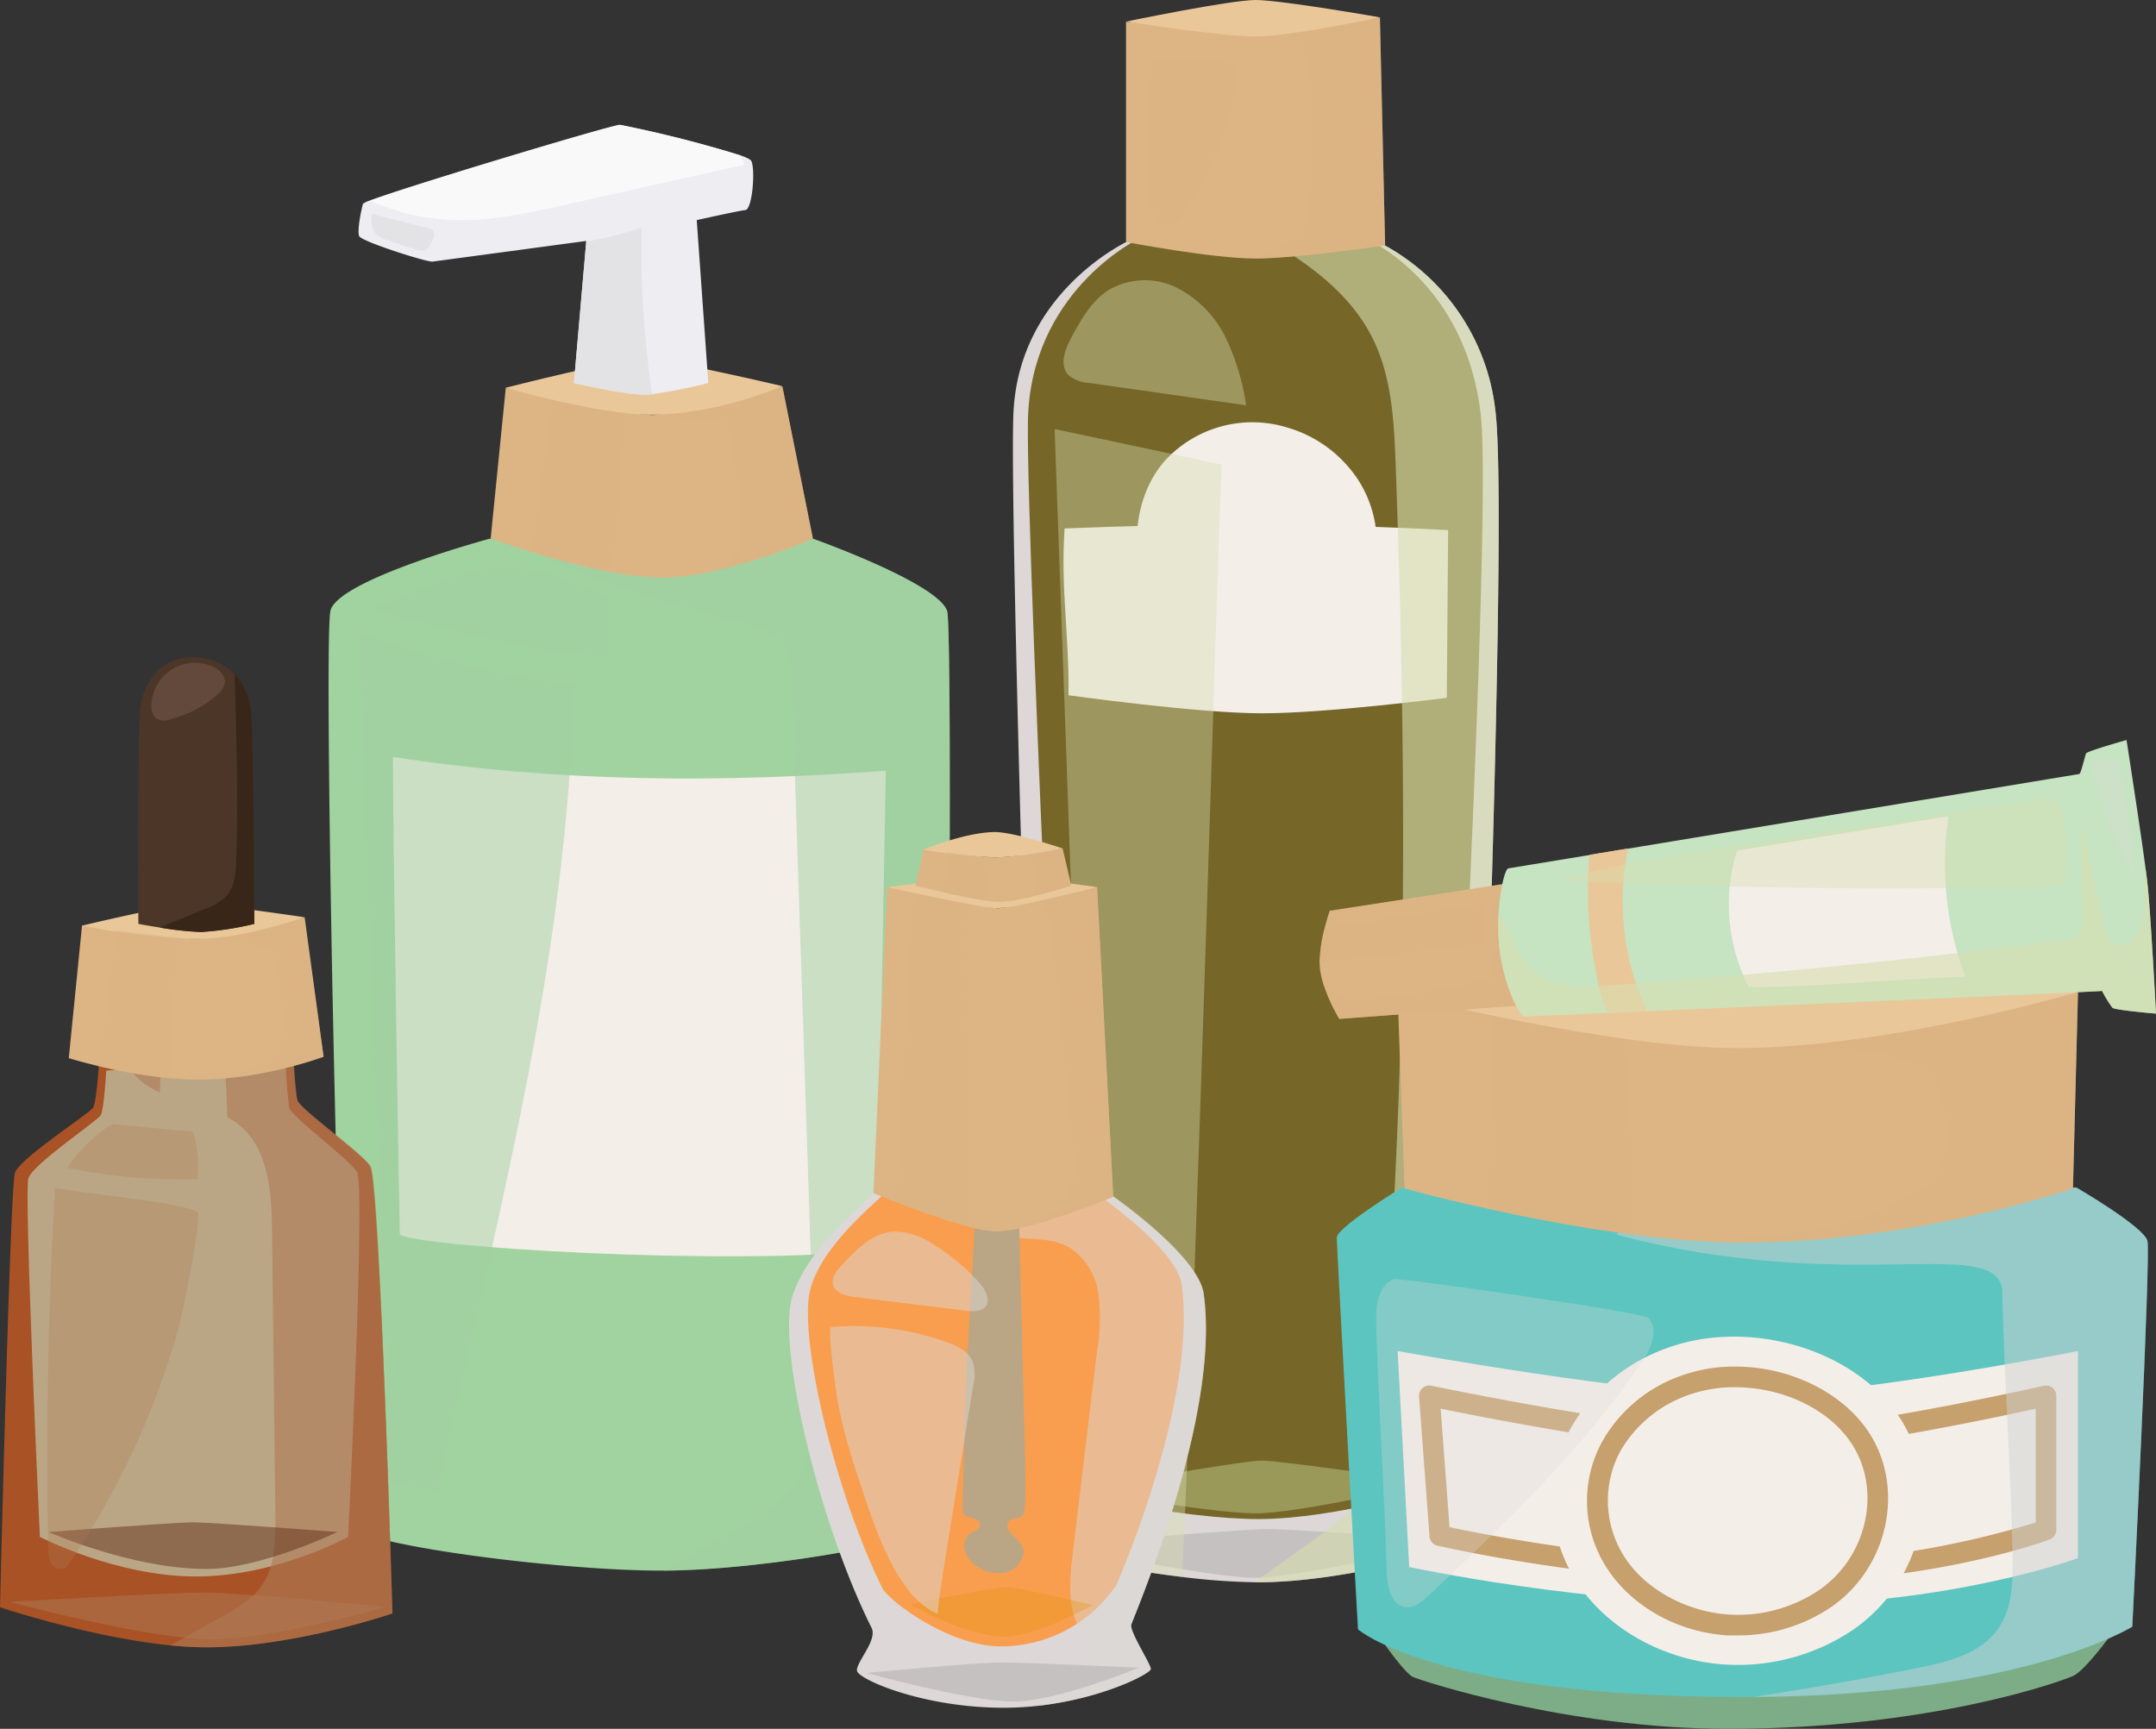 <svg xmlns="http://www.w3.org/2000/svg" viewBox="0 0 313.15 251.12"><rect x="0" y="0" width="313.15" height="251.12" fill="#333333" stroke="none"/><title>Depositphotos_127072694_09</title><g data-name="Layer 2"><g data-name="ëÎÓÈ 1" style="isolation:isolate"><path d="M136.22 221.74c-2 2-24.8 6.32-39.81 6.4H96c-15 0-43.42-3.75-44.92-6.38S46.85 93.21 48 88.69s23.22-10.47 23.22-10.47S76 79.14 81.94 80a114.25 114.25 0 0 0 14.39 1.25c9.37 0 21.74-3 21.74-3s18 6.38 19.49 10.47c.96 2.6.02 131.65-1.34 133.02z" fill="#a0d39f"/><path d="M58.07 179.28s-.95-52.11-1-69.33c24.21 3.72 47.78 3.77 71.59 2-.42 21.94-.85 47.65-1.27 69.6-20.77 2.45-67.86-.46-69.32-2.27z" fill="#f4eee9"/><path d="M136.22 221.74c-2 2-24.8 6.32-39.81 6.4l9.34-5.2c3.76-2.09 7.67-4.33 10-8 2.84-4.44 2.76-10.07 2.58-15.34L115 98.82c-.07-2-.2-4.23-1.55-5.75a8.85 8.85 0 0 0-4.32-2.19c-10.49-3.06-20.91-5.28-30.64-10.32l3.45-.56a114.25 114.25 0 0 0 14.39 1.25c9.37 0 21.74-3 21.74-3s18 6.38 19.49 10.47c.96 2.6.02 131.65-1.34 133.02z" style="mix-blend-mode:multiply" fill="#a3d1a2" opacity=".5"/><path d="M118.07 78.22a84.9 84.9 0 0 1-14.18 4.68 36.45 36.45 0 0 1-7.75 1 41.11 41.11 0 0 1-7-.74 113.45 113.45 0 0 1-11.87-2.96c-3.57-1.08-6-2-6-2l2.19-21.85s3.07.43 6.86 1.27c3.48.77 7.59 1.65 10.54 2.17a26.17 26.17 0 0 0 3.53.48 5.66 5.66 0 0 0 .65 0c4.19-.43 18.6-4.15 18.6-4.15z" fill="#ddb585"/><path d="M90.81 59.8q-.81 11.68-1.7 23.35a113.45 113.45 0 0 1-11.84-2.95c.93-7.2 1.93-14.68 3-22.57 3.48.77 7.59 1.65 10.54 2.17z" style="mix-blend-mode:screen" fill="#ddb585" opacity=".5"/><path d="M107.37 79.17a9.76 9.76 0 0 0 .21-4.28 85.83 85.83 0 0 0-2.06-13.41L95 60.25c4.19-.43 18.6-4.15 18.6-4.15l4.47 22.14a84.9 84.9 0 0 1-14.18 4.68 7.81 7.81 0 0 0 3.48-3.75z" style="mix-blend-mode:multiply" fill="#ddb585" opacity=".5"/><path d="M113.6 56.08s-17-4-20.24-4-19.95 4.25-19.95 4.25 13.81 3.91 20.93 3.91c9.82.04 19.26-4.16 19.26-4.16z" fill="#eac798"/><path d="M108.27 30.51c-1 .11-7.07 1.46-7.07 1.46l1.68 23.67a74.46 74.46 0 0 1-8.2 1.61 10.75 10.75 0 0 1-1.18.07c-2.74 0-10.14-1.68-10.14-1.68l1.79-20.58V35l-22.32 3c-.78.11-10.33-2.92-10.66-3.7s.33-4 .56-4.71a3.82 3.82 0 0 1 1-.47c5.93-2.22 35.41-11.07 36.32-11a177.48 177.48 0 0 1 17.41 4.41c1 .35 1.57.64 1.67.86.6 1.28.15 7-.86 7.12z" fill="#ededf2"/><path d="M108.11 23.94L82 29.79c-5.1 1.12-10.22 2.26-15.4 2.21a33 33 0 0 1-12.83-2.84c5.93-2.22 35.41-11.07 36.32-11a177.48 177.48 0 0 1 17.41 4.41 6.07 6.07 0 0 1 .61 1.37z" fill="#f9f9f9"/><path d="M62.85 34.82a1.37 1.37 0 0 0 .09-1.23 1.36 1.36 0 0 0-.87-.48l-8-2a3.74 3.74 0 0 0 .27 2.53 3.69 3.69 0 0 0 2 1.24q2 .7 4 1.34a2.29 2.29 0 0 0 1.3.15c.6-.21.94-.92 1.21-1.55z" fill="#e3e3e5"/><path d="M94.68 57.24a10.75 10.75 0 0 1-1.18.07c-2.74 0-10.14-1.68-10.14-1.68l1.79-20.58h.24a45.72 45.72 0 0 0 7.78-2 148.76 148.76 0 0 0 1.44 23.51 7 7 0 0 1 .07.68z" fill="#e3e3e5"/><path d="M83.36 99.4c-9.9-.93-21.29-3.92-31.28-7.49 1.67 40.23 3 83.25 4.67 123.48l6.81 1.23C72 177.3 82.46 139.61 83.36 99.4z" style="mix-blend-mode:screen" fill="#a3d1a2" opacity=".5"/><path d="M54.17 88.44l9.64-3.8a32.38 32.38 0 0 1 6.09-1.95c6.32-1.14 12.63 1.53 18.5 4.13l-.14 8.5c-10.37-.53-23.86-3.81-34.08-6.88z" style="mix-blend-mode:screen" fill="#a3d1a2" opacity=".5"/><path d="M213.26 224.48s-17.36 5.35-30.37 5.35h-.7a98.22 98.22 0 0 1-10.5-.77c-4.58-.55-9.06-1.31-12.62-2-4.51-.86-7.57-1.58-7.57-1.58s-5-147.23-4.31-165.29 17-25.34 17-25.34h35.41a31.33 31.33 0 0 1 17.57 24.58c2.29 16.52-3.91 165.05-3.91 165.05z" fill="#ddd8d7"/><path d="M165.07 34.86s-15.46 7.64-15.77 26.32c-.31 18.33 6.4 155.72 6.4 155.72s15.92 3.75 27.14 3.75 26.25-4.65 26.25-4.65 7.86-138.85 6-155.63c-2.09-19.17-16.3-25.51-16.3-25.51z" fill="#766729"/><path d="M212 223.73s-24.85-1.64-28-1.64-31.26 2.32-31.26 2.32 23.11 4.78 29.59 4.78 29.67-5.46 29.67-5.46z" fill="#c6c1c1"/><path d="M154.63 76.76c-.6 8.69.67 15.36.57 24.23 0 0 18.62 2.6 28 2.62s26.94-2.25 26.94-2.25l.2-24.36c-18.54-1-37.16-1-55.71-.24z" fill="#f4eee9"/><path d="M167.52 86.36a17.36 17.36 0 0 0 7.64 5.94 20.15 20.15 0 0 0 14.3 1.13 15.56 15.56 0 0 0 10.09-10.74 17 17 0 0 0-2.36-13.1A18.46 18.46 0 0 0 187 62.11a17.24 17.24 0 0 0-17.79 4.8c-4.49 5.09-5.53 13.78-1.69 19.45z" fill="#f4eee9"/><path d="M207.81 215.36s-21.61-3.2-24.58-3.2-26.41 4.23-26.41 4.23 19.08 3.43 25.58 3.43 25.41-4.46 25.41-4.46z" fill="#c0cc8d" opacity=".5"/><path d="M213.26 224.48s-17.36 5.35-30.37 5.35h-.7c7.47-5.35 16.2-11 17.22-14.76 5-50.26 5.15-97.21 3.3-147.68-.23-6.2-.56-12.6-3.3-18.17-3.15-6.38-9-10.74-15.24-14.37h15.43a31.33 31.33 0 0 1 17.57 24.58c2.29 16.52-3.91 165.05-3.91 165.05z" style="mix-blend-mode:multiply" fill="#d7deaf" opacity=".6"/><path d="M155.12 54.41c-1.29-1.48-.39-3.76.55-5.49 1.38-2.53 2.86-5.17 5.28-6.75a10.45 10.45 0 0 1 9.92-.4A15.94 15.94 0 0 1 178 49a34.46 34.46 0 0 1 3 9.87l-22.79-3.25a4.92 4.92 0 0 1-3.09-1.21z" style="mix-blend-mode:screen" fill="#d7deaf" opacity=".4"/><path d="M177.47 67.49c-.48 7.1-3.52 115-5.78 161.56-4.58-.55-9.06-1.31-12.62-2-1.8-49.69-4.1-115.5-5.89-164.73z" style="mix-blend-mode:screen" fill="#d7deaf" opacity=".4"/><path d="M201.18 35.63s-12 1.79-18.27 1.92h-.67c-6.1 0-18.69-2.39-18.69-2.39v-32s14.53 1.22 19.58 1.22c.6 0 1.3 0 2.08-.07 5.72-.33 15.21-1.76 15.21-1.76z" fill="#ddb585"/><path d="M190.46 15.84c0-2.72 0-5.55-1.15-8a6.88 6.88 0 0 0-4.09-3.57c5.72-.33 15.21-1.76 15.21-1.76l.75 33.11s-12 1.79-18.27 1.92l3.7-2.28a8.44 8.44 0 0 0 2.65-2.18 8.44 8.44 0 0 0 1-4.82q.12-6.2.2-12.42z" style="mix-blend-mode:multiply" fill="#ddb585" opacity=".5"/><path d="M200.44 2.52S186.07 0 182.38 0s-18.81 3.13-18.81 3.13 13.73 2.16 18.81 2.16 18.06-2.77 18.06-2.77z" fill="#eac798"/><path d="M179.5 13c.24-1.29.35-2.83-.64-3.68a4 4 0 0 0-2.58-.65l-8.93-.13c-.55 6.88-1.1 13.82-.3 20.68a6.29 6.29 0 0 0 .59 2.31 2.32 2.32 0 0 0 1.89 1.29c1.09 0 1.9-1 2.51-1.85A47.69 47.69 0 0 0 179.5 13z" style="mix-blend-mode:screen" fill="#ddb585" opacity=".5"/><path d="M128.9 128.86s13.42-1.74 15.69-1.74 14.77 1.74 14.77 1.74-9.88 3.05-14.72 3.05-15.74-3.05-15.74-3.05z" fill="#eac798"/><path d="M167.15 242.43c0 .64-6.81 4.22-16.06 5.31a45.3 45.3 0 0 1-5.3.32c-11.83 0-21.08-4.15-21.31-5.34s3-4.43 2.12-6.25c-7.66-15.32-13.6-40.35-11.6-47.83s11.87-14.79 11.87-15.34a121.66 121.66 0 0 0 14.47 4.24 24.74 24.74 0 0 0 4.65.58c5.91 0 15-4.82 15-4.82s13 8.89 13.84 14.63c2.14 15.48-6.78 38.75-10.5 48-.41.89 2.82 5.75 2.82 6.5z" fill="#ddd8d7"/><path d="M128.4 173.3c0 .5-8.89 7.14-10.7 13.94s3.57 29.56 10.48 43.48c.82 1.66 9.47 8.43 17.3 8.43a20.26 20.26 0 0 0 16.69-8.95c3.56-8.29 11.4-29.54 9.47-43.6-.72-5.22-12.48-13.3-12.48-13.3s-8.17 4.38-13.5 4.38-17.26-4.38-17.26-4.38z" fill="#f99e4f"/><path d="M167.15 242.43c0 .64-6.81 4.22-16.06 5.31l4.69-5.32a5.9 5.9 0 0 0 1.62-2.7c.26-1.47-.6-2.86-1.13-4.25-1.22-3.14-.84-6.64-.43-10q1.75-14.68 3.52-29.36a28 28 0 0 0 .17-8.25 9.44 9.44 0 0 0-4.34-6.73c-2.27-1.25-5-1.13-7.61-1.32-2.26-.16-4.73-.72-6.24-2.32a24.74 24.74 0 0 0 4.65.58c5.91 0 15-4.82 15-4.82s13 8.89 13.84 14.63c2.14 15.48-6.78 38.75-10.5 48-.41.94 2.82 5.8 2.82 6.55z" style="mix-blend-mode:multiply" fill="#ddd8d7" opacity=".5"/><path d="M141.66 175.38c-.2 5.61-.78 15.25-1.13 20.86-.18 2.82-.76 20.8-.71 22.8a1.46 1.46 0 0 0 .25 1c.51.58 2.54.3 2.21 1.71-.11.48-.7.61-1.14.84a2.38 2.38 0 0 0-1 2.72 4.25 4.25 0 0 0 2 2.35 5.2 5.2 0 0 0 3.74.79 3.55 3.55 0 0 0 2.78-2.81c.12-1.48-1.27-2.17-2-3.16a1.22 1.22 0 0 1-.05-1.63c.36-.31.9-.23 1.36-.36.78-.22.83-1 .91-1.83.11-1.12.05-6.22 0-7.6l-.88-34.57-1.42-.3z" style="mix-blend-mode:multiply" fill="#baa685"/><path d="M161.7 173.84s-5.33 2.17-10.25 3.67a26.78 26.78 0 0 1-6.59 1.38 18.75 18.75 0 0 1-4.25-.75c-3.48-.92-7.79-2.5-10.65-3.6-1.85-.72-3.1-1.23-3.1-1.23l2-44.44 3.88.84c2.32.5 5.3 1.11 7.77 1.57a36.75 36.75 0 0 0 4.43.65 38.46 38.46 0 0 0 5.41-.94c4.13-.9 9-2.12 9-2.12z" fill="#ddb585"/><path d="M155.6 128.65s-3.62 1.15-6.81 1.85a19.15 19.15 0 0 1-3.57.51 12.69 12.69 0 0 1-1.61-.13c-2.19-.28-5.4-1-7.71-1.52-1.71-.39-2.94-.71-2.94-.71l1.21-5.42s1.47.26 3.37.54c1.69.26 3.74.54 5.4.68.68.06 1.3.09 1.81.09a35.69 35.69 0 0 0 4.35-.44c2.63-.38 5.23-.87 5.23-.87z" fill="#ddb585"/><path d="M154.3 123.23s-7-2.37-9.75-2.37c-4.34 0-10.45 2.57-10.45 2.57a84.8 84.8 0 0 0 10.62 1.12 52.53 52.53 0 0 0 9.58-1.32z" fill="#eac798"/><path d="M140.6 178.13c-3.48-.92-7.79-2.5-10.65-3.6 1.23-14.83 1.4-30.08 2.82-44.83 2.32.5 5.3 1.11 7.77 1.57-.26 15.52.27 31.33.06 46.86z" style="mix-blend-mode:screen" fill="#ddb585" opacity=".5"/><path d="M150.23 129.33a2.82 2.82 0 0 0 .2-1.94 6 6 0 0 0-.46-1.87c-.28-.58-.58-1.06-1.22-1.15l.32-.26c2.63-.38 5.23-.87 5.23-.87l1.29 5.42s-3.62 1.15-6.81 1.85l.61-.44a2.78 2.78 0 0 0 .84-.74z" style="mix-blend-mode:multiply" fill="#ddb585" opacity=".5"/><path d="M155.81 171.37a14.24 14.24 0 0 0 .05-4.61l-3-30.41c-.16-1.62-.36-3.36-1.43-4.59a3 3 0 0 0-1.09-.78c4.13-.9 9-2.12 9-2.12l2.34 45s-5.33 2.17-10.25 3.67c1.97-1.81 3.79-3.66 4.38-6.16z" style="mix-blend-mode:multiply" fill="#ddb585" opacity=".5"/><path d="M143.61 130.88a62.82 62.82 0 0 1-6.55-1.25c.28-1.92.35-4 .47-5.85 1.69.26 3.74.54 5.4.68q.33 3.2.68 6.42z" style="mix-blend-mode:screen" fill="#ddb585" opacity=".5"/><path d="M132.18 233s12.7-2.53 14.18-2.48 12.4 2.61 12.4 2.61-8.53 4.74-13 4.59c-6.27-.21-13.58-4.72-13.58-4.72z" style="mix-blend-mode:multiply" fill="#de8f00" opacity=".3"/><path d="M125.86 243s15.8-1.52 19.61-1.52 19.94.76 19.94.76-11.83 4.92-18.21 4.92-21.34-4.16-21.34-4.16z" fill="#c6c1c1"/><path d="M121 186.58c.29 1.26 1.86 1.65 3.14 1.81l16.18 2c1.05.13 2.34.16 2.93-.73s-.1-2.31-.9-3.21a29.71 29.71 0 0 0-6.93-5.78 10.05 10.05 0 0 0-5.53-1.78c-3.15.16-5.6 2.67-7.71 5-.73.76-1.46 1.7-1.18 2.69z" style="mix-blend-mode:screen" fill="#ddd8d7" opacity=".5"/><path d="M136.3 234.46c-.33-.17.89-7.41 1.09-8.64l1.33-8.22 2.65-16.45a6.32 6.32 0 0 0-.06-3.32c-.61-1.54-2.28-2.33-3.84-2.89a40.2 40.2 0 0 0-16.76-2.18c-.59 0 .8 10.08 1 11a81.41 81.41 0 0 0 3 11c2.29 6.98 5.49 17.24 11.59 19.7z" style="mix-blend-mode:screen" fill="#ddd8d7" opacity=".5"/><path d="M201.23 239s2.87 4.07 4 4.59 22.41 7.53 45.75 7.53c29.42 0 48.46-6.91 50.17-7.7s5.49-6 5.49-6z" fill="#7dad87"/><path d="M309.71 236.28s-15.9 10-55.11 10.21h-1.53c-44.73 0-55.83-9.82-55.83-9.82s-3.08-55.43-3.08-56.9 9.44-7.27 9.44-7.27h98s9.81 5.7 10.31 7.75-2.2 56.03-2.2 56.03z" fill="#5cc5c0"/><path d="M203 196.25l1.68 31.36s25.48 5.54 52.13 5.54 45-6.83 45-6.83v-30.07s-32.49 6.44-47.89 6.44-50.92-6.44-50.92-6.44z" fill="#f4eee9"/><path d="M256.37 229.94c-24 0-47.35-5.37-47.58-5.42a1.5 1.5 0 0 1-1.16-1.35l-1.52-20.31a1.5 1.5 0 0 1 1.8-1.58c.32.07 32.23 6.72 45.87 6.72s42.77-6.65 43.06-6.71a1.5 1.5 0 0 1 1.83 1.46v19.47a1.5 1.5 0 0 1-1 1.41c-.67.25-17.15 6.31-41.3 6.31zm-45.83-8.11c4.81 1 25 5.11 45.83 5.11a130.86 130.86 0 0 0 39.31-5.79v-16.53c-6.71 1.48-29.79 6.38-41.9 6.38s-37.28-4.91-44.53-6.38z" fill="#c6a06d"/><path d="M250.57 241.78a29.93 29.93 0 0 0 18.51-5c10.32-7.06 13.36-21.18 6.69-31.09s-22.15-14.32-34.12-9.7a26.2 26.2 0 0 0-13.36 11.2 21.84 21.84 0 0 0 .68 22.53c4.38 6.85 12.76 11.51 21.6 12.06z" fill="#f4eee9"/><path d="M252.42 237.55h-1.51c-7.21-.45-13.92-4.2-17.51-9.77a17.92 17.92 0 0 1-.56-18.61 21.18 21.18 0 0 1 10.88-9.17 22.9 22.9 0 0 1 8.28-1.5c7.91 0 15.49 3.69 19.33 9.39 5.46 8.12 3 19.85-5.46 25.61a24 24 0 0 1-13.45 4.05zM252 201.5a19.92 19.92 0 0 0-7.2 1.29 18.43 18.43 0 0 0-9.35 7.82 15.12 15.12 0 0 0 .47 15.5c3 4.72 9 8 15.18 8.41a21.06 21.06 0 0 0 13.07-3.52c7.09-4.85 9.23-14.68 4.67-21.46-3.29-4.88-9.91-8.04-16.84-8.04z" fill="#c6a06d"/><path d="M309.71 236.28s-15.9 10-55.11 10.21q12.13-1.82 24.17-4.26c4.2-.85 8.76-2 11.3-5.44 2.32-3.14 2.33-7.37 2.24-11.28-.3-13-1.2-25.26-1.5-38.28-1.28-7.88-22.39 1-56-7.88l5-6.84h61.79s9.81 5.7 10.31 7.75-2.2 56.02-2.2 56.02z" style="mix-blend-mode:multiply" fill="#d1d2d3" opacity=".5"/><path d="M301.82 144.08l-.73 28.54s-22.66 7.86-48 7.86c-1.66 0-3.36-.05-5.08-.14-3.5-.17-7.1-.53-10.67-1-7.79-1-15.39-2.47-21.36-3.8-7.13-1.54-11.98-2.93-11.98-2.93l-1-28.2s5.7.67 14 1.43c4.83.44 10.54.92 16.5 1.3 7.11.46 14.6.79 21.37.79q2.71 0 5.45-.07a375.27 375.27 0 0 0 41.5-3.78z" fill="#ddb585"/><path d="M237.33 179.35c-7.79-1-15.39-2.47-21.36-3.8l.83-29.7h.14a50 50 0 0 1 16.5 1.3 14.84 14.84 0 0 1 2 .72 269.51 269.51 0 0 1 1.89 31.48z" style="mix-blend-mode:screen" fill="#ddb585" opacity=".5"/><path d="M301.82 144.08l-.73 28.54s-22.66 7.86-48 7.86c-1.66 0-3.36-.05-5.08-.14 10.36-1 19.71-1.28 28.3-6.13 5.32-3 7.31-5.55 5.86-13.6-.83-4.65-4.07-6.52-8.67-7.6s-12.51-.1-16.71-.87l3.47-4.29a375.27 375.27 0 0 0 41.56-3.77z" style="mix-blend-mode:multiply" fill="#ddb585" opacity=".5"/><path d="M301.82 144.08s-36.66-6.75-48.75-6.75-50.1 7.08-50.1 7.08 31.15 7.83 49.34 7.83c22.02 0 49.51-8.16 49.51-8.16z" fill="#eac798"/><path d="M202.46 185.82c-2.32.83-2.65 3.92-2.58 6.39.32 11.39 1.22 24.76 1.54 36.16.06 2.11.64 4.84 2.74 5.08 1.28.15 2.41-.8 3.35-1.69 11.2-10.6 22.5-21.31 31.09-34.13 1.26-1.89 2.4-4.61.79-6.21-.84-.81-36.13-5.88-36.93-5.6z" style="mix-blend-mode:screen" fill="#ddd8d7" opacity=".3"/><path d="M220.22 146.09L194.53 148a25.24 25.24 0 0 1-2.45-5.51 11.62 11.62 0 0 1-.35-1.73 9 9 0 0 1-.06-.95 21 21 0 0 1 .72-4.95c.37-1.49.75-2.57.75-2.57l25.15-3.88.76-.12.24 3.6.28 4.24z" fill="#ddb585"/><path d="M215.11 137.14l-23.44 2.67a21 21 0 0 1 .72-4.95l23.61-3.71s-.84 5.85-.89 5.99z" style="mix-blend-mode:screen" fill="#ddb585" opacity=".5"/><path d="M220.22 146.09L194.53 148a25.24 25.24 0 0 1-2.45-5.51 8 8 0 0 0 3.39 2.57 8.07 8.07 0 0 0 3.22.06c6.2-.73 12.45-1.48 18.39-3.4a15.75 15.75 0 0 1 1.2-13.3l.76-.12.24 3.6.28 4.24z" style="mix-blend-mode:multiply" fill="#ddb585" opacity=".5"/><path d="M306.82 146.39a16.65 16.65 0 0 1-1.5-2.45c0 .07-41.48 1.86-66.1 2.94l-6.17.27c-6.91.3-11.46.5-11.6.52-.61.07-3-4.3-3.65-9.81a30.26 30.26 0 0 1-.13-5.14c.2-3.61.93-6.53 1.43-6.59l10.83-1.78 6.59-1.09c24.24-4 65.22-10.79 65.48-10.83s.83-2.67 1-3 5.87-1.94 5.87-1.94 2 12.84 2.76 18.62c.1.76.19 1.4.24 1.87.48 4 1.28 19.25 1.28 19.25s-5.88-.49-6.33-.84z" fill="#c6e3c2"/><path d="M239.22 146.87c-2.2.1-3.79.13-5.68.21a19.57 19.57 0 0 1-1.67-5.68 59.34 59.34 0 0 1-1-17.23l5.6-.93a37.69 37.69 0 0 0 2.75 23.63z" fill="#eac798"/><path d="M283 118.56l-30.7 5a26.27 26.27 0 0 0 1.7 19.81c10.49 0 20.67-1.15 31.46-1.48a46.94 46.94 0 0 1-2.46-23.33z" fill="#f4eee9"/><path d="M306.82 146.39a16.65 16.65 0 0 1-1.5-2.45c0 .1-83.26 3.65-83.87 3.72s-3-4.3-3.65-9.81a30.26 30.26 0 0 1-.13-5.14 16.21 16.21 0 0 1 1.21 2c1.1 2.19 2 4.59 3.81 6.22 2.87 2.56 7.17 2.45 11 2.19q33.1-2.3 66-6.57a2.43 2.43 0 0 0 2.72-2.92v-14c1.4 6.41 2.31 12 4.08 17.32 1.26.85 3.09.1 3.91-1.17a8.68 8.68 0 0 0 1-4.39q.11-2.64.23-5.27c.1.76.19 1.4.24 1.87.48 4 1.28 19.25 1.28 19.25s-5.88-.5-6.33-.85z" style="mix-blend-mode:multiply" fill="#d7deaf" opacity=".6"/><path d="M251.94 122.9c-8.69 1.33-17.4 2.66-25.87 5q36.55 1.73 73.16.83c1.78-.62 1.13-13.2-1.44-12.89z" style="mix-blend-mode:screen" fill="#d7deaf" opacity=".4"/><path d="M304 112.3c1.42 5.13 2.91 10.39 6.13 14.62a125.31 125.31 0 0 0-2.5-16.82 4.1 4.1 0 0 1-2 .28c-.7 0-1.52.3-1.68 1a1.9 1.9 0 0 0 .05.92z" style="mix-blend-mode:screen" fill="#ddd8d7" opacity=".3"/><path d="M57 234.36s-14.38 4.92-27 4.92a52.45 52.45 0 0 1-5.26-.28C13 237.82 0 233.46 0 233.46s1.46-60.67 2.16-63.08c.6-2.06 10.86-8.64 11.37-9.5s.86-6.67.86-6.67l7.27-.62 20.8-1.77s.34 6.67.69 8 9.23 7.53 10.6 9.59S57 234.36 57 234.36z" fill="#a85225"/><path d="M15.43 155.52s-.32 5.63-.79 6.46-10 7.2-10.52 9.19c-.65 2.34 1.67 52.07 1.67 52.07s11 5.75 22.7 5.75 22.07-5.75 22.07-5.75 2.56-51 1.29-53-9.49-8-9.81-9.28-.63-7.79-.63-7.79z" style="mix-blend-mode:multiply" fill="#baa685"/><path d="M57 234.36s-14.38 4.92-27 4.92a52.45 52.45 0 0 1-5.26-.28l7.2-4c2.26-1.24 4.59-2.56 6.06-4.67 2-2.85 2-6.58 2-10.05l-.49-41.51c-.07-5.48-.45-11.68-4.63-15.23-4.57-3.87-12.23-3.16-15.82-8l2.67-2 20.8-1.77s.34 6.67.69 8 9.23 7.53 10.6 9.59 3.18 65 3.18 65z" style="mix-blend-mode:multiply" fill="#af7a56" opacity=".6"/><path d="M23.47 150.13c-.16 7.72-.52 15.43-.89 23.15-.19 3.88-.63 28.61-.53 31.36a2 2 0 0 0 .36 1.3c.72.79 3.5.37 3.07 2.3-.15.66-1 .85-1.54 1.18a3.28 3.28 0 0 0-1.33 3.76 5.84 5.84 0 0 0 2.74 3.19 7.14 7.14 0 0 0 5.16 1c1.74-.4 3.64-2 3.77-3.92s-1.79-3-2.88-4.3a1.68 1.68 0 0 1-.1-2.24c.49-.43 1.24-.33 1.86-.52 1.07-.31 1.13-1.42 1.22-2.53.13-1.54-.05-8.55-.13-10.44L32.38 146l-2-.38z" style="mix-blend-mode:multiply" fill="#baa685"/><path d="M47 153.5a61.83 61.83 0 0 1-12.94 3 43.93 43.93 0 0 1-5.08.31c-1.4 0-2.81-.07-4.21-.2a74.82 74.82 0 0 1-10.69-1.81c-2.5-.6-4.09-1.1-4.09-1.1l1.93-19.3s2.13.31 4.91.69 6.38.83 9 1.07c1.12.11 2.07.17 2.7.17a11.63 11.63 0 0 0 1.21-.08c4.49-.49 14.51-3 14.51-3z" fill="#ddb585"/><path d="M40.74 150.92c.54-1.84.12-5.08-.08-7a33.28 33.28 0 0 0-1-5.1c-.42-1.71-5.75-2-10-2.5v-.08c4.49-.49 14.51-3 14.51-3L47 153.5a61.83 61.83 0 0 1-12.94 3l.59-.35c2.56-1.54 5.25-2.36 6.09-5.23z" style="mix-blend-mode:multiply" fill="#ddb585" opacity=".5"/><path d="M44.21 133.23s-13.59-2-16.17-2-16.12 3.22-16.12 3.22a102.84 102.84 0 0 0 16.57 1.93c7.06-.04 15.72-3.15 15.72-3.15z" fill="#eac798"/><path d="M36.93 134.2a45 45 0 0 1-7.72 1.18 47 47 0 0 1-6-.65c-1.75-.27-3.11-.53-3.11-.53s-.15-28.64.28-31.54 2.47-7.08 7.4-7.19a8.36 8.36 0 0 1 6.3 2.48 8.77 8.77 0 0 1 2.38 5.25c.43 4.29.47 31 .47 31z" fill="#4c3628"/><path d="M1.4 232.68s23.21-1.36 28.28-1.36 26.32 2.1 26.32 2.1-16.26 4.7-25.34 4.7-29.26-5.44-29.26-5.44z" style="mix-blend-mode:multiply" fill="#af7a56" opacity=".5"/><path d="M7.06 222.53s18.61-1.41 21-1.41S49 222.53 49 222.53s-11.14 5.37-19 5.37c-10.94 0-22.94-5.37-22.94-5.37z" style="mix-blend-mode:multiply" fill="#622e19" opacity=".5"/><path d="M22.73 104.39a2.59 2.59 0 0 0 2.27 0 16 16 0 0 0 6.79-3.7 2.79 2.79 0 0 0 .84-1.36c.23-1.17-.87-2.18-2-2.62a6.32 6.32 0 0 0-8.63 5.8 2.21 2.21 0 0 0 .73 1.88z" fill="#63493b"/><path d="M36.93 134.2a45 45 0 0 1-7.72 1.18 47 47 0 0 1-6-.65l6.6-2.73a8 8 0 0 0 3.12-1.89c1.16-1.33 1.31-3.25 1.37-5 .33-9 .06-18.1-.23-27.15a8.77 8.77 0 0 1 2.38 5.25c.44 4.28.48 30.99.48 30.99z" fill="#382618"/><path d="M25.8 136.17q-.51 10.23-1 20.46a74.82 74.82 0 0 1-10.69-1.81c1.25-6.67 1.92-13 2.75-19.71 2.83.38 6.36.83 8.94 1.06z" style="mix-blend-mode:screen" fill="#ddb585" opacity=".5"/><path d="M10.14 227a118.73 118.73 0 0 0 15.49-33c1.23-4.2 3.56-17.05 3.15-17.77-.78-1.37-13.69-2.47-20.78-3.7q-1.51 26.11-1 52.29a4.61 4.61 0 0 0 .36 2.18 1.59 1.59 0 0 0 1.91.81 2.3 2.3 0 0 0 .87-.81z" style="mix-blend-mode:screen" fill="#af7a56" opacity=".3"/><path d="M9.75 169.64a84.82 84.82 0 0 0 18.91 1.66 17.5 17.5 0 0 0-.6-6.92l-11.86-1.1a24.4 24.4 0 0 0-6.45 6.36z" style="mix-blend-mode:screen" fill="#af7a56" opacity=".3"/></g></g></svg>